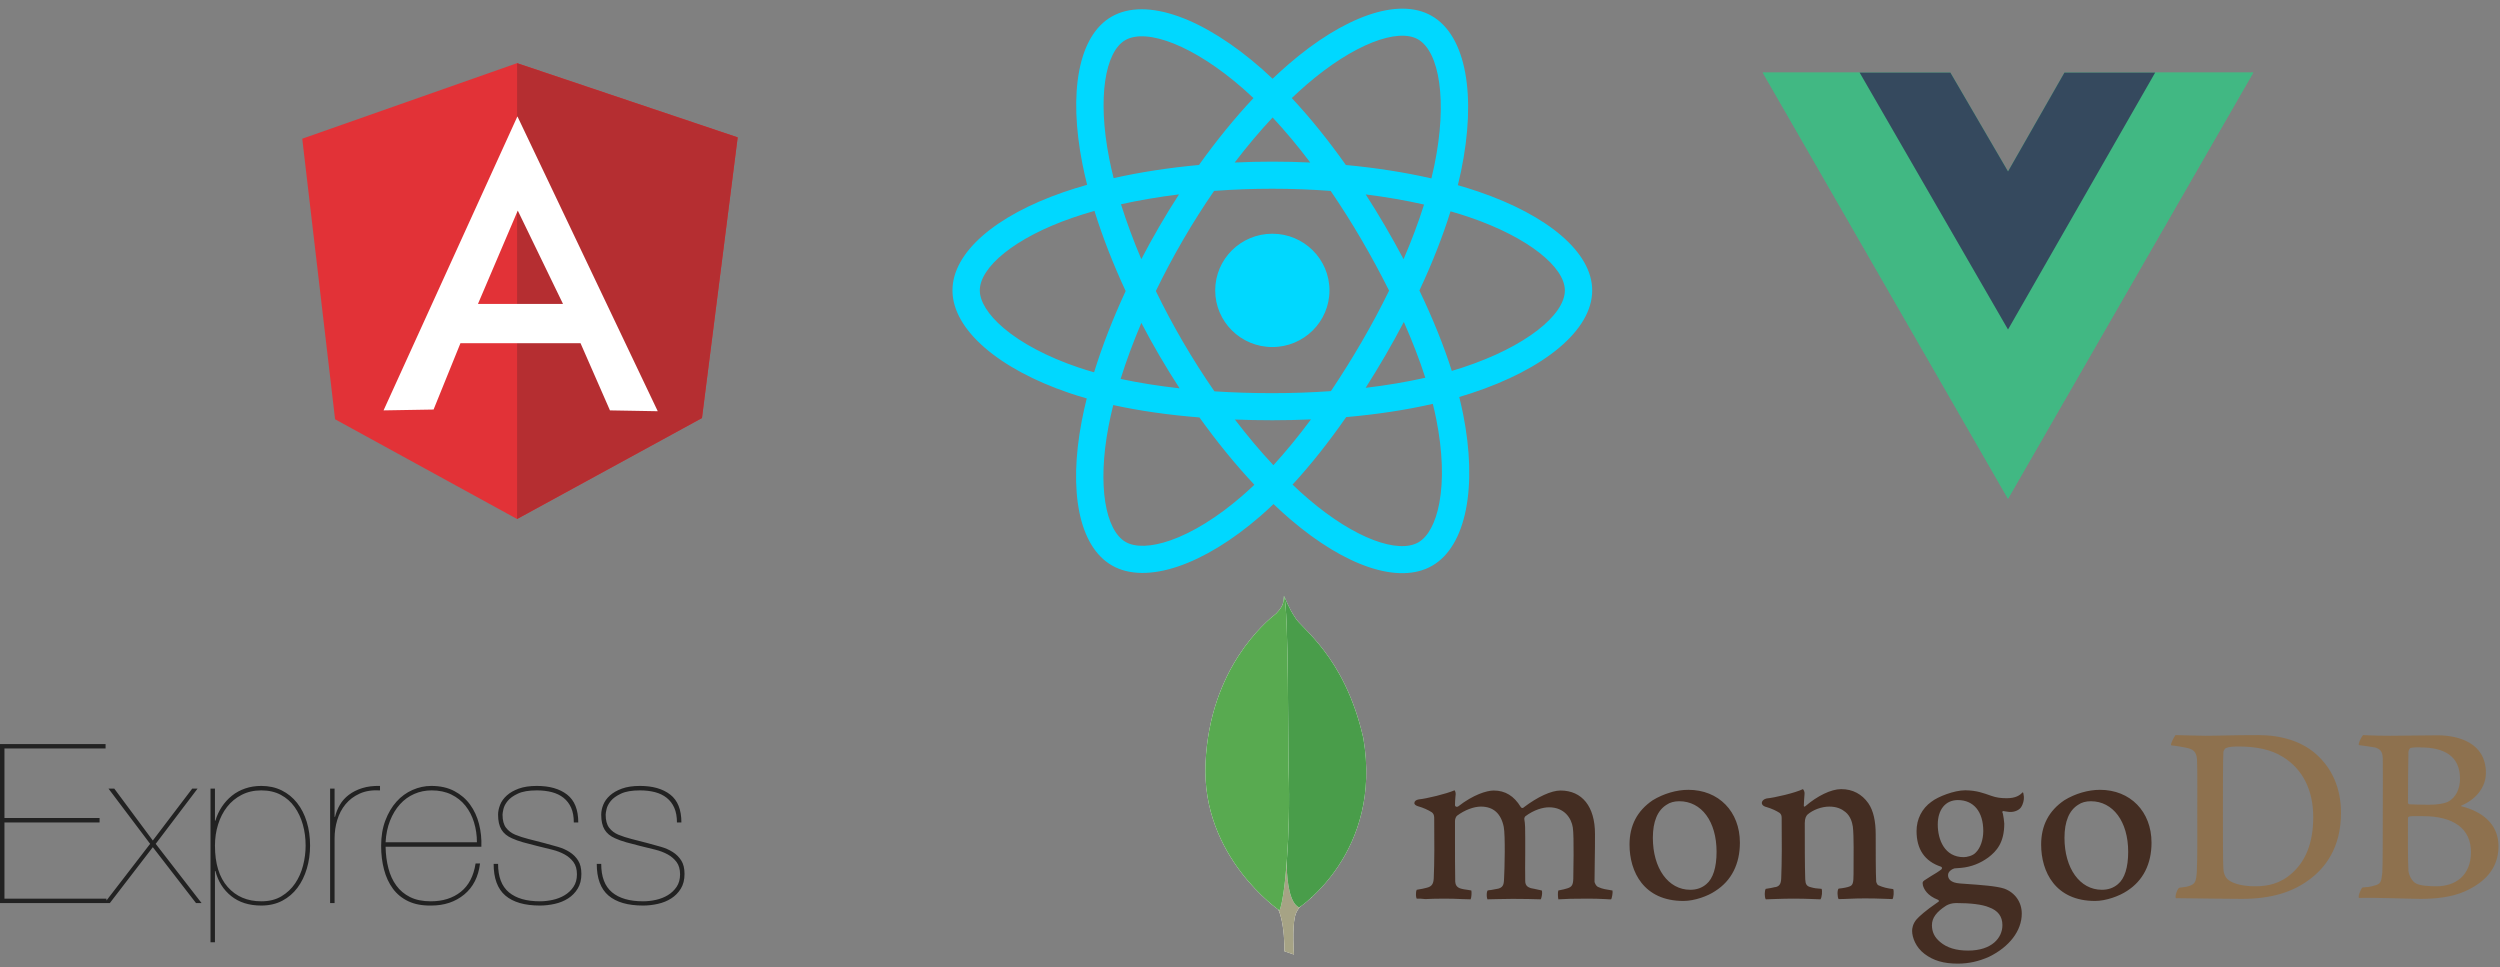 <svg width="168" height="65" viewBox="0 0 168 65" fill="none" xmlns="http://www.w3.org/2000/svg">
<rect x="0" y="0" width="168" height="65" fill="#808080" stroke="none"/>
<g clip-path="url(#clip0_947_251)">
<path d="M99.352 12.878C98.894 12.722 98.433 12.578 97.968 12.445C98.046 12.129 98.118 11.816 98.182 11.509C99.23 6.466 98.545 2.402 96.206 1.065C93.963 -0.218 90.295 1.119 86.591 4.317C86.226 4.632 85.869 4.957 85.52 5.291C85.287 5.069 85.05 4.851 84.808 4.638C80.926 1.22 77.035 -0.221 74.698 1.12C72.458 2.407 71.794 6.227 72.737 11.006C72.831 11.48 72.937 11.951 73.055 12.419C72.504 12.574 71.973 12.739 71.464 12.915C66.912 14.489 64.006 16.955 64.006 19.514C64.006 22.156 67.126 24.807 71.867 26.414C72.251 26.543 72.639 26.664 73.029 26.774C72.902 27.278 72.79 27.786 72.692 28.296C71.793 32.993 72.495 36.722 74.729 38.001C77.037 39.321 80.911 37.964 84.683 34.694C84.989 34.428 85.288 34.154 85.58 33.874C85.957 34.235 86.345 34.586 86.742 34.925C90.396 38.044 94.004 39.303 96.237 38.021C98.543 36.697 99.292 32.691 98.319 27.817C98.242 27.435 98.156 27.055 98.061 26.677C98.333 26.597 98.6 26.515 98.861 26.429C103.789 24.81 106.996 22.192 106.996 19.514C106.996 16.946 103.995 14.463 99.352 12.878V12.878ZM98.283 24.7C98.048 24.777 97.807 24.852 97.561 24.924C97.017 23.216 96.283 21.399 95.384 19.523C96.242 17.691 96.948 15.897 97.476 14.2C97.916 14.326 98.343 14.459 98.754 14.6C102.733 15.958 105.159 17.966 105.159 19.514C105.159 21.162 102.538 23.302 98.283 24.7V24.7ZM96.517 28.17C96.948 30.326 97.009 32.274 96.724 33.798C96.468 35.166 95.953 36.079 95.317 36.445C93.962 37.222 91.064 36.212 87.94 33.545C87.57 33.229 87.21 32.903 86.859 32.567C88.07 31.253 89.281 29.726 90.463 28.029C92.541 27.846 94.504 27.547 96.285 27.139C96.371 27.481 96.448 27.825 96.517 28.17V28.17ZM78.662 36.31C77.338 36.774 76.284 36.787 75.647 36.423C74.291 35.647 73.727 32.653 74.496 28.636C74.587 28.161 74.692 27.689 74.81 27.22C76.571 27.607 78.52 27.885 80.603 28.052C81.793 29.712 83.038 31.238 84.293 32.574C84.027 32.83 83.754 33.08 83.475 33.322C81.806 34.768 80.135 35.794 78.662 36.31V36.31ZM72.461 24.69C70.365 23.98 68.634 23.056 67.447 22.048C66.381 21.143 65.843 20.243 65.843 19.514C65.843 17.961 68.176 15.981 72.069 14.635C72.541 14.472 73.035 14.318 73.548 14.173C74.086 15.909 74.792 17.723 75.644 19.558C74.781 21.42 74.065 23.264 73.522 25.02C73.166 24.919 72.812 24.809 72.461 24.69V24.69ZM74.54 10.656C73.732 6.561 74.268 3.472 75.619 2.697C77.057 1.871 80.237 3.049 83.589 6C83.808 6.193 84.023 6.39 84.234 6.591C82.985 7.921 81.751 9.436 80.572 11.086C78.55 11.272 76.615 11.57 74.835 11.97C74.726 11.535 74.627 11.097 74.54 10.656V10.656ZM93.084 15.198C92.663 14.478 92.227 13.767 91.776 13.066C93.148 13.238 94.462 13.466 95.696 13.745C95.326 14.923 94.864 16.154 94.32 17.417C93.923 16.669 93.511 15.929 93.084 15.198V15.198ZM85.521 7.893C86.368 8.803 87.217 9.819 88.051 10.922C86.359 10.842 84.663 10.842 82.97 10.921C83.805 9.828 84.661 8.813 85.521 7.893ZM77.911 15.21C77.489 15.936 77.084 16.671 76.697 17.415C76.162 16.157 75.705 14.92 75.331 13.726C76.558 13.454 77.866 13.231 79.229 13.062C78.772 13.768 78.333 14.484 77.911 15.21V15.21ZM79.268 26.095C77.86 25.939 76.532 25.728 75.306 25.463C75.685 24.247 76.153 22.984 76.699 21.699C77.088 22.444 77.494 23.18 77.918 23.905C78.353 24.651 78.805 25.382 79.268 26.095ZM85.572 31.263C84.701 30.332 83.833 29.301 82.986 28.193C83.809 28.225 84.648 28.241 85.501 28.241C86.377 28.241 87.243 28.222 88.096 28.184C87.259 29.312 86.413 30.345 85.572 31.263ZM94.338 21.634C94.912 22.933 95.397 24.189 95.781 25.384C94.535 25.666 93.189 25.894 91.771 26.062C92.225 25.348 92.665 24.625 93.091 23.893C93.523 23.149 93.939 22.396 94.338 21.634V21.634ZM91.5 22.983C90.849 24.105 90.161 25.205 89.438 26.283C88.127 26.375 86.814 26.421 85.501 26.42C84.163 26.42 82.862 26.379 81.609 26.298C80.866 25.223 80.165 24.12 79.507 22.993H79.507C78.852 21.871 78.24 20.725 77.673 19.557C78.239 18.389 78.849 17.243 79.502 16.12L79.502 16.12C80.154 14.997 80.85 13.899 81.586 12.829C82.865 12.733 84.176 12.683 85.501 12.683H85.501C86.832 12.683 88.144 12.734 89.422 12.83C90.152 13.899 90.843 14.993 91.494 16.11C92.149 17.231 92.767 18.372 93.347 19.532C92.773 20.703 92.157 21.855 91.5 22.983V22.983ZM95.288 2.643C96.728 3.466 97.288 6.787 96.383 11.141C96.326 11.419 96.261 11.702 96.19 11.989C94.406 11.581 92.47 11.277 90.442 11.088C89.261 9.42 88.037 7.903 86.808 6.59C87.13 6.282 87.46 5.982 87.797 5.691C90.971 2.951 93.937 1.87 95.288 2.643V2.643ZM85.501 15.706C87.621 15.706 89.34 17.411 89.34 19.514C89.34 21.617 87.621 23.321 85.501 23.321C83.381 23.321 81.662 21.617 81.662 19.514C81.662 17.411 83.381 15.706 85.501 15.706V15.706Z" fill="#00D8FF"/>
</g>
<g clip-path="url(#clip1_947_251)">
<path d="M144.826 4.881H151.418L134.938 33.515L118.459 4.881H131.066L134.938 11.521L138.729 4.881H144.826Z" fill="#41B883"/>
<path d="M118.459 4.881L134.938 33.515L151.418 4.881H144.826L134.938 22.061L124.968 4.881H118.459Z" fill="#41B883"/>
<path d="M124.969 4.881L134.939 22.144L144.826 4.881H138.729L134.939 11.521L131.066 4.881H124.969Z" fill="#35495E"/>
</g>
<g clip-path="url(#clip2_947_251)">
<path d="M20.311 9.321L34.747 4.244L49.572 9.231L47.172 28.085L34.747 34.877L22.517 28.175L20.311 9.321Z" fill="#E23237"/>
<path d="M49.573 9.231L34.748 4.244V34.877L47.173 28.096L49.573 9.231V9.231Z" fill="#B52E31"/>
<path d="M34.771 7.821L25.775 27.578L29.136 27.521L30.942 23.064H39.012L40.989 27.578L44.201 27.634L34.771 7.821ZM34.794 14.151L37.834 20.424H32.119L34.794 14.151Z" fill="white"/>
</g>
<g clip-path="url(#clip3_947_251)">
<path d="M0.299 60.389V55.269H6.691V54.97H0.299V50.299H7.095V50H0V60.688H7.155V60.389H0.299H0.299ZM12.918 52.994L10.269 56.482L7.679 52.994H7.29L10.089 56.706L7.02 60.688H7.38L10.269 56.931L13.173 60.688H13.547L10.463 56.706L13.277 52.994H12.918L12.918 52.994ZM14.445 63.322V58.532H14.475C14.655 59.231 15.009 59.792 15.538 60.217C16.067 60.641 16.74 60.853 17.559 60.853C18.088 60.853 18.557 60.745 18.966 60.531C19.375 60.316 19.717 60.024 19.991 59.655C20.266 59.286 20.475 58.857 20.62 58.368C20.765 57.879 20.837 57.365 20.837 56.826C20.837 56.247 20.762 55.713 20.612 55.224C20.463 54.735 20.246 54.311 19.961 53.952C19.677 53.593 19.333 53.313 18.928 53.114C18.524 52.914 18.068 52.814 17.559 52.814C17.169 52.814 16.808 52.872 16.474 52.986C16.139 53.101 15.842 53.263 15.583 53.473C15.322 53.684 15.095 53.934 14.909 54.214C14.72 54.498 14.575 54.81 14.475 55.15H14.445V52.994H14.146V63.322H14.445V63.322ZM17.559 60.568C16.621 60.568 15.867 60.246 15.298 59.603C14.73 58.959 14.445 58.033 14.445 56.826C14.445 56.327 14.515 55.853 14.655 55.404C14.794 54.955 14.996 54.561 15.261 54.221C15.525 53.882 15.852 53.612 16.241 53.413C16.631 53.213 17.07 53.114 17.559 53.114C18.058 53.114 18.494 53.213 18.869 53.413C19.243 53.612 19.552 53.885 19.797 54.229C20.041 54.573 20.226 54.967 20.351 55.411C20.475 55.855 20.538 56.327 20.538 56.826C20.538 57.275 20.48 57.722 20.365 58.166C20.251 58.61 20.073 59.009 19.834 59.363C19.595 59.717 19.288 60.007 18.913 60.231C18.539 60.456 18.088 60.568 17.559 60.568V60.568ZM22.484 60.688V56.332C22.484 55.913 22.543 55.504 22.663 55.105C22.783 54.705 22.968 54.353 23.217 54.049C23.467 53.745 23.783 53.505 24.168 53.331C24.552 53.156 25.008 53.084 25.537 53.114V52.814C25.078 52.804 24.677 52.854 24.332 52.964C23.988 53.074 23.691 53.223 23.442 53.413C23.192 53.603 22.992 53.825 22.843 54.079C22.693 54.333 22.582 54.608 22.514 54.895H22.484V52.994H22.184V60.688H22.484V60.688ZM25.912 56.901H32.348C32.368 56.372 32.316 55.863 32.191 55.374C32.066 54.885 31.867 54.451 31.592 54.072C31.318 53.692 30.964 53.388 30.529 53.158C30.095 52.929 29.579 52.814 28.98 52.814C28.551 52.814 28.132 52.904 27.723 53.084C27.314 53.263 26.954 53.525 26.645 53.87C26.336 54.214 26.086 54.635 25.897 55.135C25.707 55.633 25.612 56.202 25.612 56.841C25.612 57.41 25.677 57.941 25.807 58.435C25.936 58.929 26.136 59.358 26.405 59.722C26.675 60.087 27.022 60.369 27.446 60.568C27.87 60.768 28.381 60.863 28.98 60.853C29.858 60.853 30.597 60.605 31.195 60.112C31.794 59.618 32.149 58.922 32.258 58.023H31.959C31.829 58.872 31.497 59.508 30.964 59.932C30.43 60.356 29.759 60.568 28.95 60.568C28.401 60.568 27.937 60.473 27.558 60.284C27.179 60.094 26.869 59.835 26.63 59.505C26.39 59.176 26.213 58.789 26.099 58.345C25.984 57.901 25.921 57.42 25.912 56.901ZM32.049 56.601H25.912C25.941 56.062 26.041 55.578 26.211 55.149C26.381 54.72 26.603 54.353 26.877 54.049C27.151 53.745 27.471 53.513 27.835 53.353C28.199 53.193 28.591 53.114 29.01 53.114C29.509 53.114 29.948 53.206 30.327 53.391C30.706 53.575 31.023 53.827 31.278 54.147C31.532 54.466 31.724 54.837 31.854 55.262C31.984 55.686 32.049 56.132 32.049 56.601ZM38.56 55.269H38.86C38.86 54.411 38.61 53.787 38.111 53.398C37.612 53.009 36.934 52.814 36.075 52.814C35.596 52.814 35.192 52.874 34.863 52.994C34.534 53.114 34.264 53.268 34.055 53.458C33.845 53.647 33.696 53.857 33.606 54.087C33.516 54.316 33.471 54.536 33.471 54.745C33.471 55.164 33.546 55.499 33.696 55.748C33.845 55.998 34.08 56.192 34.399 56.332C34.618 56.432 34.868 56.522 35.147 56.601C35.427 56.681 35.751 56.766 36.12 56.856C36.45 56.936 36.774 57.016 37.093 57.095C37.413 57.175 37.695 57.282 37.939 57.417C38.184 57.552 38.383 57.724 38.538 57.934C38.693 58.143 38.77 58.418 38.77 58.757C38.77 59.086 38.693 59.366 38.538 59.595C38.385 59.824 38.183 60.015 37.947 60.157C37.707 60.301 37.44 60.406 37.146 60.471C36.851 60.536 36.565 60.568 36.285 60.568C35.377 60.568 34.681 60.366 34.197 59.962C33.713 59.558 33.471 58.922 33.471 58.053H33.172C33.172 59.021 33.434 59.73 33.957 60.179C34.481 60.628 35.257 60.853 36.285 60.853C36.614 60.853 36.946 60.815 37.281 60.74C37.615 60.665 37.914 60.543 38.179 60.373C38.441 60.206 38.661 59.981 38.822 59.715C38.987 59.446 39.069 59.116 39.069 58.727C39.069 58.358 38.997 58.058 38.852 57.829C38.708 57.599 38.518 57.41 38.283 57.26C38.049 57.11 37.785 56.993 37.49 56.908C37.194 56.823 36.897 56.741 36.599 56.661C36.233 56.565 35.866 56.47 35.499 56.377C35.185 56.297 34.893 56.202 34.623 56.092C34.364 55.983 34.157 55.825 34.002 55.621C33.848 55.416 33.77 55.124 33.77 54.745C33.77 54.675 33.79 54.551 33.83 54.371C33.87 54.191 33.965 54.009 34.115 53.825C34.264 53.64 34.494 53.475 34.803 53.331C35.112 53.186 35.537 53.114 36.075 53.114C36.445 53.114 36.782 53.154 37.086 53.233C37.39 53.313 37.652 53.44 37.872 53.615C38.091 53.79 38.261 54.012 38.381 54.281C38.501 54.551 38.56 54.88 38.56 55.269V55.269ZM45.491 55.269H45.79C45.79 54.411 45.541 53.787 45.042 53.398C44.543 53.009 43.864 52.814 43.006 52.814C42.527 52.814 42.123 52.874 41.794 52.994C41.464 53.114 41.195 53.268 40.985 53.458C40.776 53.647 40.626 53.857 40.536 54.087C40.446 54.316 40.402 54.536 40.402 54.745C40.402 55.164 40.476 55.499 40.626 55.748C40.776 55.998 41.01 56.192 41.33 56.332C41.549 56.432 41.799 56.522 42.078 56.601C42.358 56.681 42.682 56.766 43.051 56.856C43.38 56.936 43.705 57.016 44.024 57.095C44.343 57.175 44.625 57.282 44.87 57.417C45.114 57.552 45.314 57.724 45.469 57.934C45.623 58.143 45.701 58.418 45.701 58.757C45.701 59.086 45.623 59.366 45.469 59.595C45.315 59.824 45.113 60.015 44.877 60.157C44.638 60.301 44.371 60.406 44.076 60.471C43.782 60.536 43.495 60.568 43.216 60.568C42.308 60.568 41.612 60.366 41.128 59.962C40.644 59.558 40.402 58.922 40.402 58.053H40.102C40.102 59.021 40.364 59.73 40.888 60.179C41.412 60.628 42.188 60.853 43.216 60.853C43.545 60.853 43.877 60.815 44.211 60.74C44.545 60.665 44.845 60.543 45.109 60.373C45.371 60.206 45.592 59.981 45.753 59.715C45.918 59.446 46 59.116 46 58.727C46 58.358 45.928 58.058 45.783 57.829C45.638 57.599 45.449 57.41 45.214 57.26C44.98 57.11 44.715 56.993 44.421 56.908C44.125 56.823 43.828 56.741 43.53 56.661C43.164 56.565 42.797 56.47 42.43 56.377C42.115 56.297 41.824 56.202 41.554 56.092C41.295 55.983 41.088 55.825 40.933 55.621C40.778 55.416 40.701 55.124 40.701 54.745C40.701 54.675 40.721 54.551 40.761 54.371C40.801 54.191 40.896 54.009 41.045 53.825C41.195 53.64 41.424 53.475 41.734 53.331C42.043 53.186 42.467 53.114 43.006 53.114C43.376 53.114 43.712 53.154 44.017 53.233C44.321 53.313 44.583 53.44 44.803 53.615C45.022 53.79 45.192 54.012 45.311 54.281C45.431 54.551 45.491 54.88 45.491 55.269H45.491Z" fill="#222222"/>
</g>
<g clip-path="url(#clip4_947_251)">
<path fill-rule="evenodd" clip-rule="evenodd" d="M162.004 50.259C161.925 50.274 161.847 50.447 161.847 50.54C161.831 51.167 161.816 52.826 161.816 53.954C161.816 53.985 161.862 54.048 161.91 54.048C162.145 54.063 162.709 54.079 163.195 54.079C163.87 54.079 164.262 53.985 164.481 53.891C165.046 53.609 165.312 52.999 165.312 52.325C165.312 50.807 164.246 50.227 162.662 50.227C162.552 50.212 162.239 50.212 162.004 50.259V50.259ZM166.049 57.257C166.049 55.707 164.905 54.846 162.835 54.846C162.741 54.846 162.082 54.83 161.925 54.862C161.878 54.877 161.816 54.909 161.816 54.956C161.816 56.067 161.8 57.837 161.847 58.526C161.878 58.823 162.098 59.246 162.364 59.371C162.647 59.528 163.289 59.559 163.729 59.559C164.967 59.559 166.049 58.87 166.049 57.257V57.257ZM158.805 49.398C158.962 49.398 159.432 49.444 160.639 49.444C161.784 49.444 162.694 49.413 163.807 49.413C165.171 49.413 167.053 49.898 167.053 51.934C167.053 52.936 166.347 53.735 165.422 54.126C165.375 54.142 165.375 54.173 165.422 54.188C166.739 54.517 167.9 55.331 167.9 56.866C167.9 58.369 166.959 59.324 165.594 59.919C164.763 60.279 163.729 60.404 162.678 60.404C161.878 60.404 159.73 60.31 158.538 60.342C158.413 60.295 158.648 59.731 158.758 59.637C159.04 59.621 159.259 59.606 159.557 59.512C159.981 59.402 160.028 59.277 160.091 58.635C160.122 58.087 160.122 56.145 160.122 54.768C160.122 52.873 160.138 51.59 160.122 50.963C160.106 50.478 159.934 50.321 159.589 50.227C159.322 50.181 158.883 50.118 158.522 50.071C158.444 49.992 158.711 49.46 158.805 49.398ZM149.757 59.136C150.133 59.433 150.87 59.559 151.529 59.559C152.376 59.559 153.222 59.402 154.038 58.666C154.869 57.915 155.449 56.756 155.449 54.909C155.449 53.139 154.775 51.699 153.395 50.854C152.611 50.368 151.607 50.165 150.447 50.165C150.102 50.165 149.773 50.181 149.569 50.274C149.522 50.306 149.412 50.447 149.412 50.525C149.381 50.838 149.381 53.249 149.381 54.658C149.381 56.114 149.381 58.15 149.412 58.385C149.412 58.62 149.522 58.98 149.757 59.136H149.757ZM146.197 49.398C146.495 49.398 147.64 49.444 148.189 49.444C149.177 49.444 149.882 49.398 151.748 49.398C153.316 49.398 154.634 49.82 155.575 50.619C156.719 51.605 157.315 52.967 157.315 54.627C157.315 56.991 156.233 58.353 155.151 59.136C154.069 59.935 152.658 60.404 150.651 60.404C149.585 60.404 147.75 60.373 146.229 60.357H146.213C146.135 60.216 146.339 59.668 146.464 59.653C146.872 59.606 146.982 59.59 147.185 59.512C147.515 59.387 147.577 59.214 147.625 58.635C147.671 57.555 147.656 56.255 147.656 54.783C147.656 53.735 147.671 51.683 147.64 51.026C147.593 50.478 147.358 50.337 146.887 50.243C146.652 50.196 146.339 50.133 145.9 50.087C145.837 49.977 146.119 49.492 146.197 49.398V49.398Z" fill="#8E714E"/>
<path fill-rule="evenodd" clip-rule="evenodd" d="M127.223 59.746C126.831 59.699 126.549 59.636 126.204 59.48C126.157 59.449 126.079 59.292 126.079 59.229C126.047 58.681 126.047 57.116 126.047 56.067C126.047 55.221 125.906 54.485 125.546 53.969C125.122 53.373 124.511 53.029 123.727 53.029C123.037 53.029 122.111 53.499 121.343 54.157C121.327 54.172 121.202 54.282 121.218 54.109C121.218 53.937 121.249 53.593 121.265 53.358C121.281 53.139 121.155 53.029 121.155 53.029C120.653 53.28 119.242 53.608 118.724 53.655C118.348 53.734 118.254 54.094 118.646 54.219H118.662C119.085 54.344 119.367 54.485 119.587 54.626C119.744 54.752 119.728 54.924 119.728 55.065C119.744 56.239 119.744 58.039 119.697 59.026C119.681 59.417 119.571 59.558 119.289 59.621L119.32 59.605C119.101 59.652 118.928 59.699 118.662 59.73C118.568 59.824 118.568 60.325 118.662 60.435C118.834 60.435 119.744 60.388 120.496 60.388C121.531 60.388 122.065 60.435 122.331 60.435C122.441 60.31 122.472 59.84 122.409 59.73C122.111 59.715 121.892 59.684 121.688 59.621C121.406 59.558 121.327 59.417 121.312 59.089C121.281 58.258 121.281 56.505 121.281 55.315C121.281 54.986 121.374 54.83 121.468 54.736C121.829 54.423 122.409 54.203 122.927 54.203C123.429 54.203 123.758 54.36 124.009 54.564C124.354 54.845 124.463 55.253 124.511 55.55C124.589 56.223 124.558 57.554 124.558 58.713C124.558 59.339 124.511 59.495 124.276 59.574C124.166 59.621 123.883 59.684 123.554 59.715C123.444 59.824 123.476 60.31 123.554 60.419C124.009 60.419 124.542 60.372 125.326 60.372C126.298 60.372 126.925 60.419 127.176 60.419C127.255 60.325 127.286 59.871 127.223 59.746V59.746ZM131.567 53.765C130.736 53.765 130.218 54.407 130.218 55.409C130.218 56.427 130.673 57.601 131.959 57.601C132.178 57.601 132.586 57.507 132.774 57.288C133.072 57.006 133.276 56.442 133.276 55.847C133.276 54.548 132.633 53.765 131.567 53.765V53.765ZM131.457 60.685C131.144 60.685 130.924 60.779 130.783 60.858C130.124 61.28 129.826 61.687 129.826 62.173C129.826 62.627 129.999 62.987 130.375 63.3C130.83 63.691 131.457 63.879 132.257 63.879C133.856 63.879 134.562 63.018 134.562 62.173C134.562 61.578 134.264 61.186 133.653 60.967C133.213 60.779 132.414 60.685 131.457 60.685V60.685ZM131.567 64.756C130.61 64.756 129.92 64.553 129.325 64.099C128.744 63.66 128.494 63.003 128.494 62.549C128.494 62.423 128.525 62.079 128.807 61.766C128.98 61.578 129.356 61.218 130.25 60.607C130.281 60.592 130.297 60.576 130.297 60.544C130.297 60.513 130.265 60.482 130.234 60.466C129.497 60.184 129.278 59.73 129.215 59.48V59.449C129.199 59.355 129.168 59.261 129.309 59.167C129.419 59.089 129.576 58.995 129.748 58.885C130.014 58.728 130.297 58.556 130.469 58.415C130.501 58.384 130.501 58.353 130.501 58.321C130.501 58.29 130.469 58.258 130.438 58.243C129.34 57.883 128.792 57.069 128.792 55.847C128.792 55.049 129.152 54.329 129.795 53.875C130.234 53.53 131.332 53.108 132.053 53.108H132.1C132.837 53.123 133.245 53.28 133.825 53.483C134.138 53.593 134.437 53.64 134.844 53.64C135.456 53.64 135.722 53.452 135.942 53.233C135.958 53.264 135.989 53.343 136.005 53.546C136.02 53.749 135.958 54.047 135.801 54.266C135.675 54.438 135.393 54.564 135.111 54.564H135.032C134.75 54.532 134.624 54.501 134.624 54.501L134.562 54.532C134.546 54.564 134.562 54.595 134.578 54.642L134.593 54.673C134.625 54.814 134.687 55.237 134.687 55.347C134.687 56.63 134.17 57.194 133.621 57.617C133.088 58.008 132.476 58.258 131.786 58.321C131.771 58.321 131.708 58.321 131.567 58.337C131.489 58.337 131.379 58.353 131.363 58.353H131.347C131.222 58.384 130.908 58.541 130.908 58.806C130.908 59.041 131.049 59.323 131.724 59.37C131.865 59.386 132.006 59.386 132.163 59.402C133.057 59.464 134.17 59.542 134.687 59.715C135.409 59.981 135.863 60.623 135.863 61.39C135.863 62.549 135.032 63.629 133.653 64.302C132.978 64.6 132.304 64.756 131.567 64.756V64.756ZM140.505 53.843C140.176 53.843 139.878 53.922 139.658 54.078C139.047 54.454 138.733 55.206 138.733 56.301C138.733 58.353 139.768 59.793 141.242 59.793C141.681 59.793 142.026 59.668 142.324 59.417C142.779 59.041 143.014 58.29 143.014 57.241C143.014 55.206 141.994 53.843 140.505 53.843L140.505 53.843ZM140.787 60.544C138.121 60.544 137.165 58.587 137.165 56.756C137.165 55.472 137.682 54.485 138.717 53.781C139.454 53.327 140.332 53.076 141.117 53.076C143.155 53.076 144.582 54.532 144.582 56.63C144.582 58.055 144.017 59.182 142.935 59.871C142.418 60.216 141.524 60.544 140.787 60.544H140.787V60.544ZM112.844 53.843C112.515 53.843 112.217 53.922 111.997 54.078C111.386 54.454 111.072 55.206 111.072 56.301C111.072 58.353 112.107 59.793 113.581 59.793C114.02 59.793 114.365 59.668 114.663 59.417C115.118 59.041 115.353 58.29 115.353 57.241C115.353 55.206 114.35 53.843 112.844 53.843ZM113.126 60.544C110.461 60.544 109.504 58.587 109.504 56.756C109.504 55.472 110.022 54.485 111.056 53.781C111.794 53.327 112.672 53.076 113.456 53.076C115.494 53.076 116.921 54.532 116.921 56.63C116.921 58.055 116.357 59.182 115.275 59.871C114.773 60.216 113.879 60.544 113.126 60.544ZM95.204 60.388C95.172 60.341 95.141 60.2 95.156 60.028C95.156 59.903 95.188 59.824 95.204 59.793C95.533 59.746 95.705 59.699 95.893 59.652C96.207 59.574 96.332 59.402 96.348 59.01C96.395 58.071 96.395 56.286 96.379 55.049V55.018C96.379 54.877 96.379 54.704 96.207 54.579C95.956 54.423 95.658 54.282 95.266 54.172C95.125 54.125 95.031 54.047 95.047 53.953C95.047 53.859 95.141 53.749 95.345 53.718C95.862 53.671 97.21 53.343 97.744 53.108C97.775 53.139 97.822 53.233 97.822 53.358L97.806 53.53C97.791 53.703 97.775 53.906 97.775 54.109C97.775 54.172 97.838 54.219 97.9 54.219C97.932 54.219 97.963 54.203 97.995 54.188C98.998 53.405 99.908 53.123 100.378 53.123C101.146 53.123 101.742 53.483 102.197 54.235C102.228 54.282 102.26 54.297 102.307 54.297C102.338 54.297 102.385 54.282 102.401 54.251C103.326 53.546 104.251 53.123 104.863 53.123C106.321 53.123 107.183 54.203 107.183 56.035C107.183 56.552 107.183 57.225 107.168 57.836C107.168 58.384 107.152 58.885 107.152 59.245C107.152 59.323 107.262 59.574 107.434 59.621C107.654 59.73 107.952 59.777 108.344 59.84H108.359C108.391 59.95 108.328 60.356 108.266 60.435C108.171 60.435 108.03 60.435 107.874 60.419C107.477 60.399 107.079 60.388 106.682 60.388C105.71 60.388 105.208 60.404 104.721 60.435C104.69 60.31 104.675 59.934 104.721 59.84C105.004 59.793 105.145 59.746 105.318 59.699C105.631 59.605 105.71 59.464 105.725 59.057C105.725 58.76 105.788 56.223 105.694 55.613C105.6 54.986 105.129 54.251 104.094 54.251C103.702 54.251 103.091 54.407 102.495 54.861C102.464 54.892 102.432 54.971 102.432 55.018V55.033C102.495 55.362 102.495 55.738 102.495 56.317V57.335C102.495 58.039 102.479 58.697 102.495 59.198C102.495 59.542 102.699 59.621 102.871 59.684C102.965 59.699 103.028 59.715 103.107 59.73C103.248 59.762 103.389 59.793 103.608 59.84C103.64 59.903 103.64 60.106 103.593 60.278C103.577 60.372 103.545 60.419 103.53 60.435C102.997 60.419 102.448 60.404 101.648 60.404C101.413 60.404 101.005 60.419 100.66 60.419C100.378 60.419 100.111 60.435 99.955 60.435C99.939 60.404 99.908 60.294 99.908 60.122C99.908 59.981 99.939 59.871 99.97 59.84C100.049 59.824 100.111 59.809 100.19 59.809C100.378 59.777 100.535 59.746 100.692 59.715C100.958 59.636 101.052 59.495 101.068 59.151C101.115 58.368 101.162 56.129 101.052 55.566C100.864 54.658 100.347 54.203 99.516 54.203C99.03 54.203 98.418 54.438 97.916 54.814C97.838 54.877 97.775 55.033 97.775 55.174V56.098C97.775 57.225 97.775 58.635 97.791 59.245C97.806 59.433 97.869 59.652 98.23 59.73C98.308 59.746 98.434 59.777 98.591 59.793L98.873 59.84C98.904 59.934 98.888 60.31 98.826 60.435C98.669 60.435 98.481 60.419 98.261 60.419C97.854 60.399 97.446 60.389 97.038 60.388C96.489 60.388 96.097 60.404 95.784 60.419C95.564 60.388 95.392 60.388 95.204 60.388V60.388Z" fill="#442D22"/>
<path fill-rule="evenodd" clip-rule="evenodd" d="M86.955 64.146L86.312 63.927C86.312 63.927 86.391 60.655 85.215 60.42C84.431 59.512 85.341 21.904 88.163 60.294C88.163 60.294 87.191 60.78 87.018 61.61C86.83 62.424 86.955 64.146 86.955 64.146V64.146Z" fill="white"/>
<path fill-rule="evenodd" clip-rule="evenodd" d="M86.955 64.146L86.312 63.927C86.312 63.927 86.391 60.655 85.215 60.42C84.431 59.512 85.341 21.904 88.163 60.294C88.163 60.294 87.191 60.78 87.018 61.61C86.83 62.424 86.955 64.146 86.955 64.146V64.146Z" fill="#A6A385"/>
<path fill-rule="evenodd" clip-rule="evenodd" d="M87.302 60.984C87.302 60.984 92.932 57.289 91.615 49.601C90.344 44.012 87.349 42.18 87.02 41.475C86.66 40.974 86.314 40.098 86.314 40.098L86.55 55.645C86.55 55.66 86.064 60.404 87.302 60.984" fill="white"/>
<path fill-rule="evenodd" clip-rule="evenodd" d="M87.302 60.984C87.302 60.984 92.932 57.289 91.615 49.601C90.344 44.012 87.349 42.18 87.02 41.475C86.66 40.974 86.314 40.098 86.314 40.098L86.55 55.645C86.55 55.66 86.064 60.404 87.302 60.984" fill="#499D4A"/>
<path fill-rule="evenodd" clip-rule="evenodd" d="M85.984 61.187C85.984 61.187 80.7 57.586 81.013 51.245C81.311 44.904 85.043 41.789 85.765 41.225C86.235 40.724 86.251 40.536 86.282 40.035C86.612 40.74 86.549 50.572 86.596 51.731C86.737 56.193 86.345 60.342 85.984 61.187Z" fill="white"/>
<path fill-rule="evenodd" clip-rule="evenodd" d="M85.984 61.187C85.984 61.187 80.7 57.586 81.013 51.245C81.311 44.904 85.043 41.789 85.765 41.225C86.235 40.724 86.251 40.536 86.282 40.035C86.612 40.74 86.549 50.572 86.596 51.731C86.737 56.193 86.345 60.342 85.984 61.187Z" fill="#58AA50"/>
</g>
<defs>
<clipPath id="clip0_947_251">
<rect width="42.99" height="37.974" fill="white" transform="translate(64.006 0.582)"/>
</clipPath>
<clipPath id="clip1_947_251">
<rect width="32.959" height="28.66" fill="white" transform="translate(118.459 4.881)"/>
</clipPath>
<clipPath id="clip2_947_251">
<rect width="29.376" height="30.809" fill="white" transform="translate(20.301 4.165)"/>
</clipPath>
<clipPath id="clip3_947_251">
<rect width="46" height="13.387" fill="white" transform="translate(0 50)"/>
</clipPath>
<clipPath id="clip4_947_251">
<rect width="87" height="24.771" fill="white" transform="translate(81 40)"/>
</clipPath>
</defs>
</svg>
